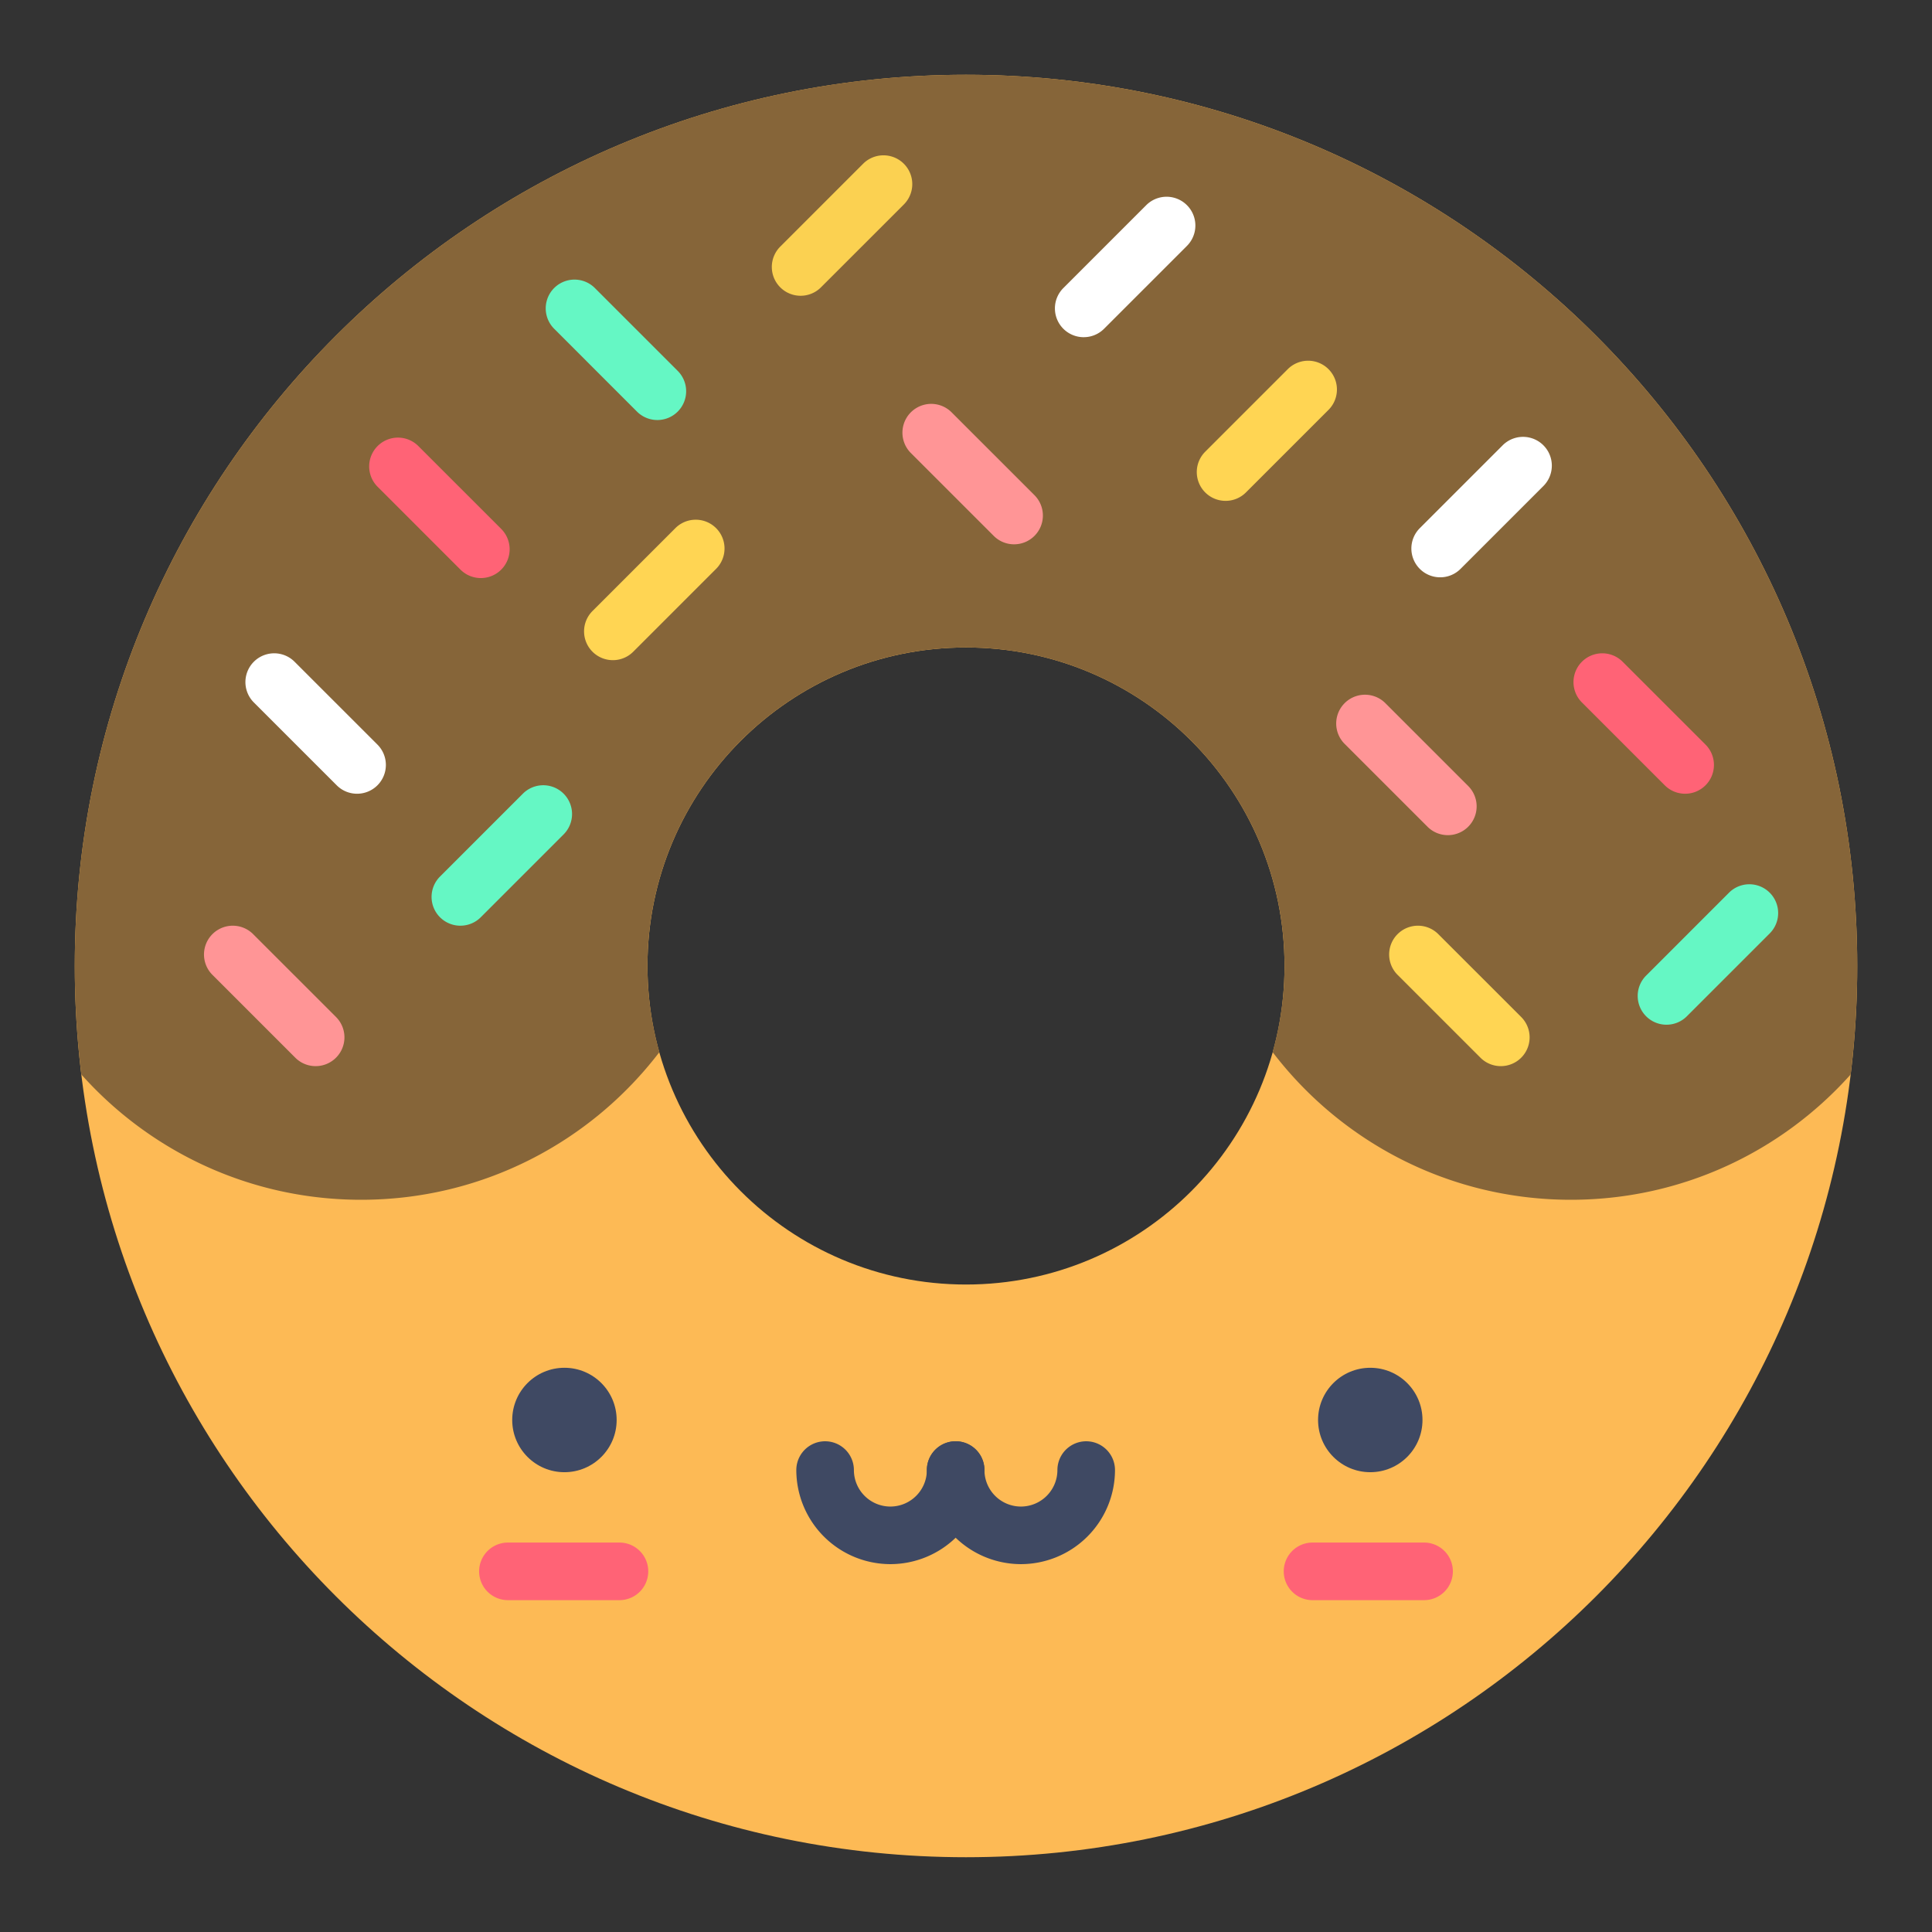<svg xmlns="http://www.w3.org/2000/svg" width="128" height="128"><rect width="100%" height="100%" fill="#333333" stroke="none"/><path d="M64 4.954C31.39 4.954 4.954 31.39 4.954 64S31.39 123.046 64 123.046 123.046 96.61 123.046 64 96.61 4.954 64 4.954zm0 80.149c-11.655 0-21.103-9.448-21.103-21.103 0-11.654 9.448-21.103 21.103-21.103 11.655 0 21.103 9.448 21.103 21.103 0 11.655-9.448 21.103-21.103 21.103z" fill="#fdba55"/><path d="M64 4.954C31.39 4.954 4.954 31.39 4.954 64c0 2.433.15 4.832.436 7.188 4.55 5.093 11.168 8.3 18.536 8.3 8.058 0 15.218-3.836 19.759-9.78A21.09 21.09 0 0 1 42.897 64c0-11.654 9.448-21.103 21.103-21.103 11.655 0 21.103 9.448 21.103 21.103a21.09 21.09 0 0 1-.788 5.707c4.54 5.945 11.701 9.781 19.759 9.781 7.368 0 13.985-3.207 18.535-8.3.287-2.356.437-4.754.437-7.188C123.046 31.39 96.61 4.954 64 4.954z" fill="#866539"/><path d="M95.924 55.331c-.488 0-.976-.186-1.348-.558l-5.49-5.489a1.907 1.907 0 1 1 2.698-2.698l5.489 5.49a1.907 1.907 0 0 1-1.349 3.255z" fill="#ff9596"/><path d="M111.645 52.587c-.488 0-.977-.186-1.35-.559l-5.488-5.488a1.907 1.907 0 1 1 2.697-2.698l5.49 5.489a1.907 1.907 0 0 1-1.35 3.256z" fill="#ff6376"/><path d="M99.432 70.634c-.488 0-.976-.186-1.349-.559l-5.49-5.489a1.907 1.907 0 1 1 2.698-2.697l5.49 5.488a1.907 1.907 0 0 1-1.35 3.257z" fill="#ffd553"/><path d="M67.186 36.062a1.9 1.9 0 0 1-1.349-.559l-5.49-5.489a1.907 1.907 0 1 1 2.698-2.697l5.49 5.489a1.907 1.907 0 0 1-1.349 3.256z" fill="#ff9596"/><path d="M23.656 52.587a1.9 1.9 0 0 1-1.349-.56l-5.489-5.488a1.907 1.907 0 1 1 2.698-2.697l5.489 5.488a1.907 1.907 0 0 1-1.349 3.257z" fill="#fff"/><path d="M20.912 70.634c-.488 0-.977-.186-1.35-.56l-5.488-5.488a1.907 1.907 0 1 1 2.697-2.697l5.49 5.489a1.907 1.907 0 0 1-1.35 3.256z" fill="#ff9596"/><path d="M40.605 43.737a1.907 1.907 0 0 1-1.35-3.256l5.49-5.49a1.907 1.907 0 1 1 2.698 2.698l-5.49 5.49a1.9 1.9 0 0 1-1.348.558z" fill="#ffd553"/><path d="M53.044 19.595a1.907 1.907 0 0 1-1.35-3.256l5.49-5.49a1.907 1.907 0 1 1 2.698 2.698l-5.49 5.489c-.372.372-.86.559-1.348.559z" fill="#fbd151"/><path d="M30.503 61.33a1.907 1.907 0 0 1-1.35-3.257l5.49-5.49a1.907 1.907 0 1 1 2.698 2.698l-5.489 5.49a1.9 1.9 0 0 1-1.349.558z" fill="#65f7c4"/><path d="M81.199 33.183a1.907 1.907 0 0 1-1.35-3.256l5.49-5.49a1.908 1.908 0 0 1 2.698 2.698l-5.49 5.49a1.9 1.9 0 0 1-1.348.558z" fill="#ffd553"/><g fill="#fff"><path d="M95.416 38.248a1.907 1.907 0 0 1-1.35-3.256l5.49-5.49a1.907 1.907 0 1 1 2.698 2.698l-5.49 5.49a1.9 1.9 0 0 1-1.348.558zM71.8 22.34a1.907 1.907 0 0 1-1.35-3.256l5.49-5.49a1.907 1.907 0 1 1 2.698 2.697l-5.49 5.49a1.9 1.9 0 0 1-1.348.558z"/></g><g fill="#65f7c4"><path d="M110.411 67.89a1.907 1.907 0 0 1-1.35-3.256l5.49-5.49a1.907 1.907 0 1 1 2.698 2.697l-5.49 5.49a1.9 1.9 0 0 1-1.348.558zM43.552 27.828c-.488 0-.976-.186-1.35-.558l-5.488-5.49a1.907 1.907 0 1 1 2.697-2.697l5.49 5.49a1.907 1.907 0 0 1-1.349 3.255z"/></g><path d="M31.857 38.298c-.488 0-.977-.186-1.35-.559l-5.489-5.489a1.907 1.907 0 1 1 2.698-2.698l5.49 5.49a1.907 1.907 0 0 1-1.35 3.256z" fill="#ff6376"/><g transform="matrix(.231 0 0 .231 4.954 4.954)" fill="#3f4963"><circle r="14.976" cy="385.818" cx="140.438"/><circle r="14.974" cy="385.818" cx="371.56"/></g><g fill="#ff6376"><path d="M41.041 106.014h-7.39a1.907 1.907 0 1 1 0-3.815h7.39a1.907 1.907 0 1 1 0 3.815zM94.349 106.014h-7.39a1.907 1.907 0 1 1 0-3.815h7.39a1.907 1.907 0 0 1 0 3.815z"/></g><g fill="#3f4963"><path d="M58.99 103.628a6.24 6.24 0 0 1-6.232-6.232 1.907 1.907 0 1 1 3.815 0 2.42 2.42 0 0 0 2.417 2.417 2.42 2.42 0 0 0 2.417-2.417 1.907 1.907 0 1 1 3.815 0 6.239 6.239 0 0 1-6.232 6.232z"/><path d="M67.64 103.628a6.24 6.24 0 0 1-6.233-6.232 1.907 1.907 0 1 1 3.815 0 2.42 2.42 0 0 0 2.417 2.417 2.42 2.42 0 0 0 2.417-2.417 1.907 1.907 0 1 1 3.815 0 6.24 6.24 0 0 1-6.232 6.232z"/></g></svg>